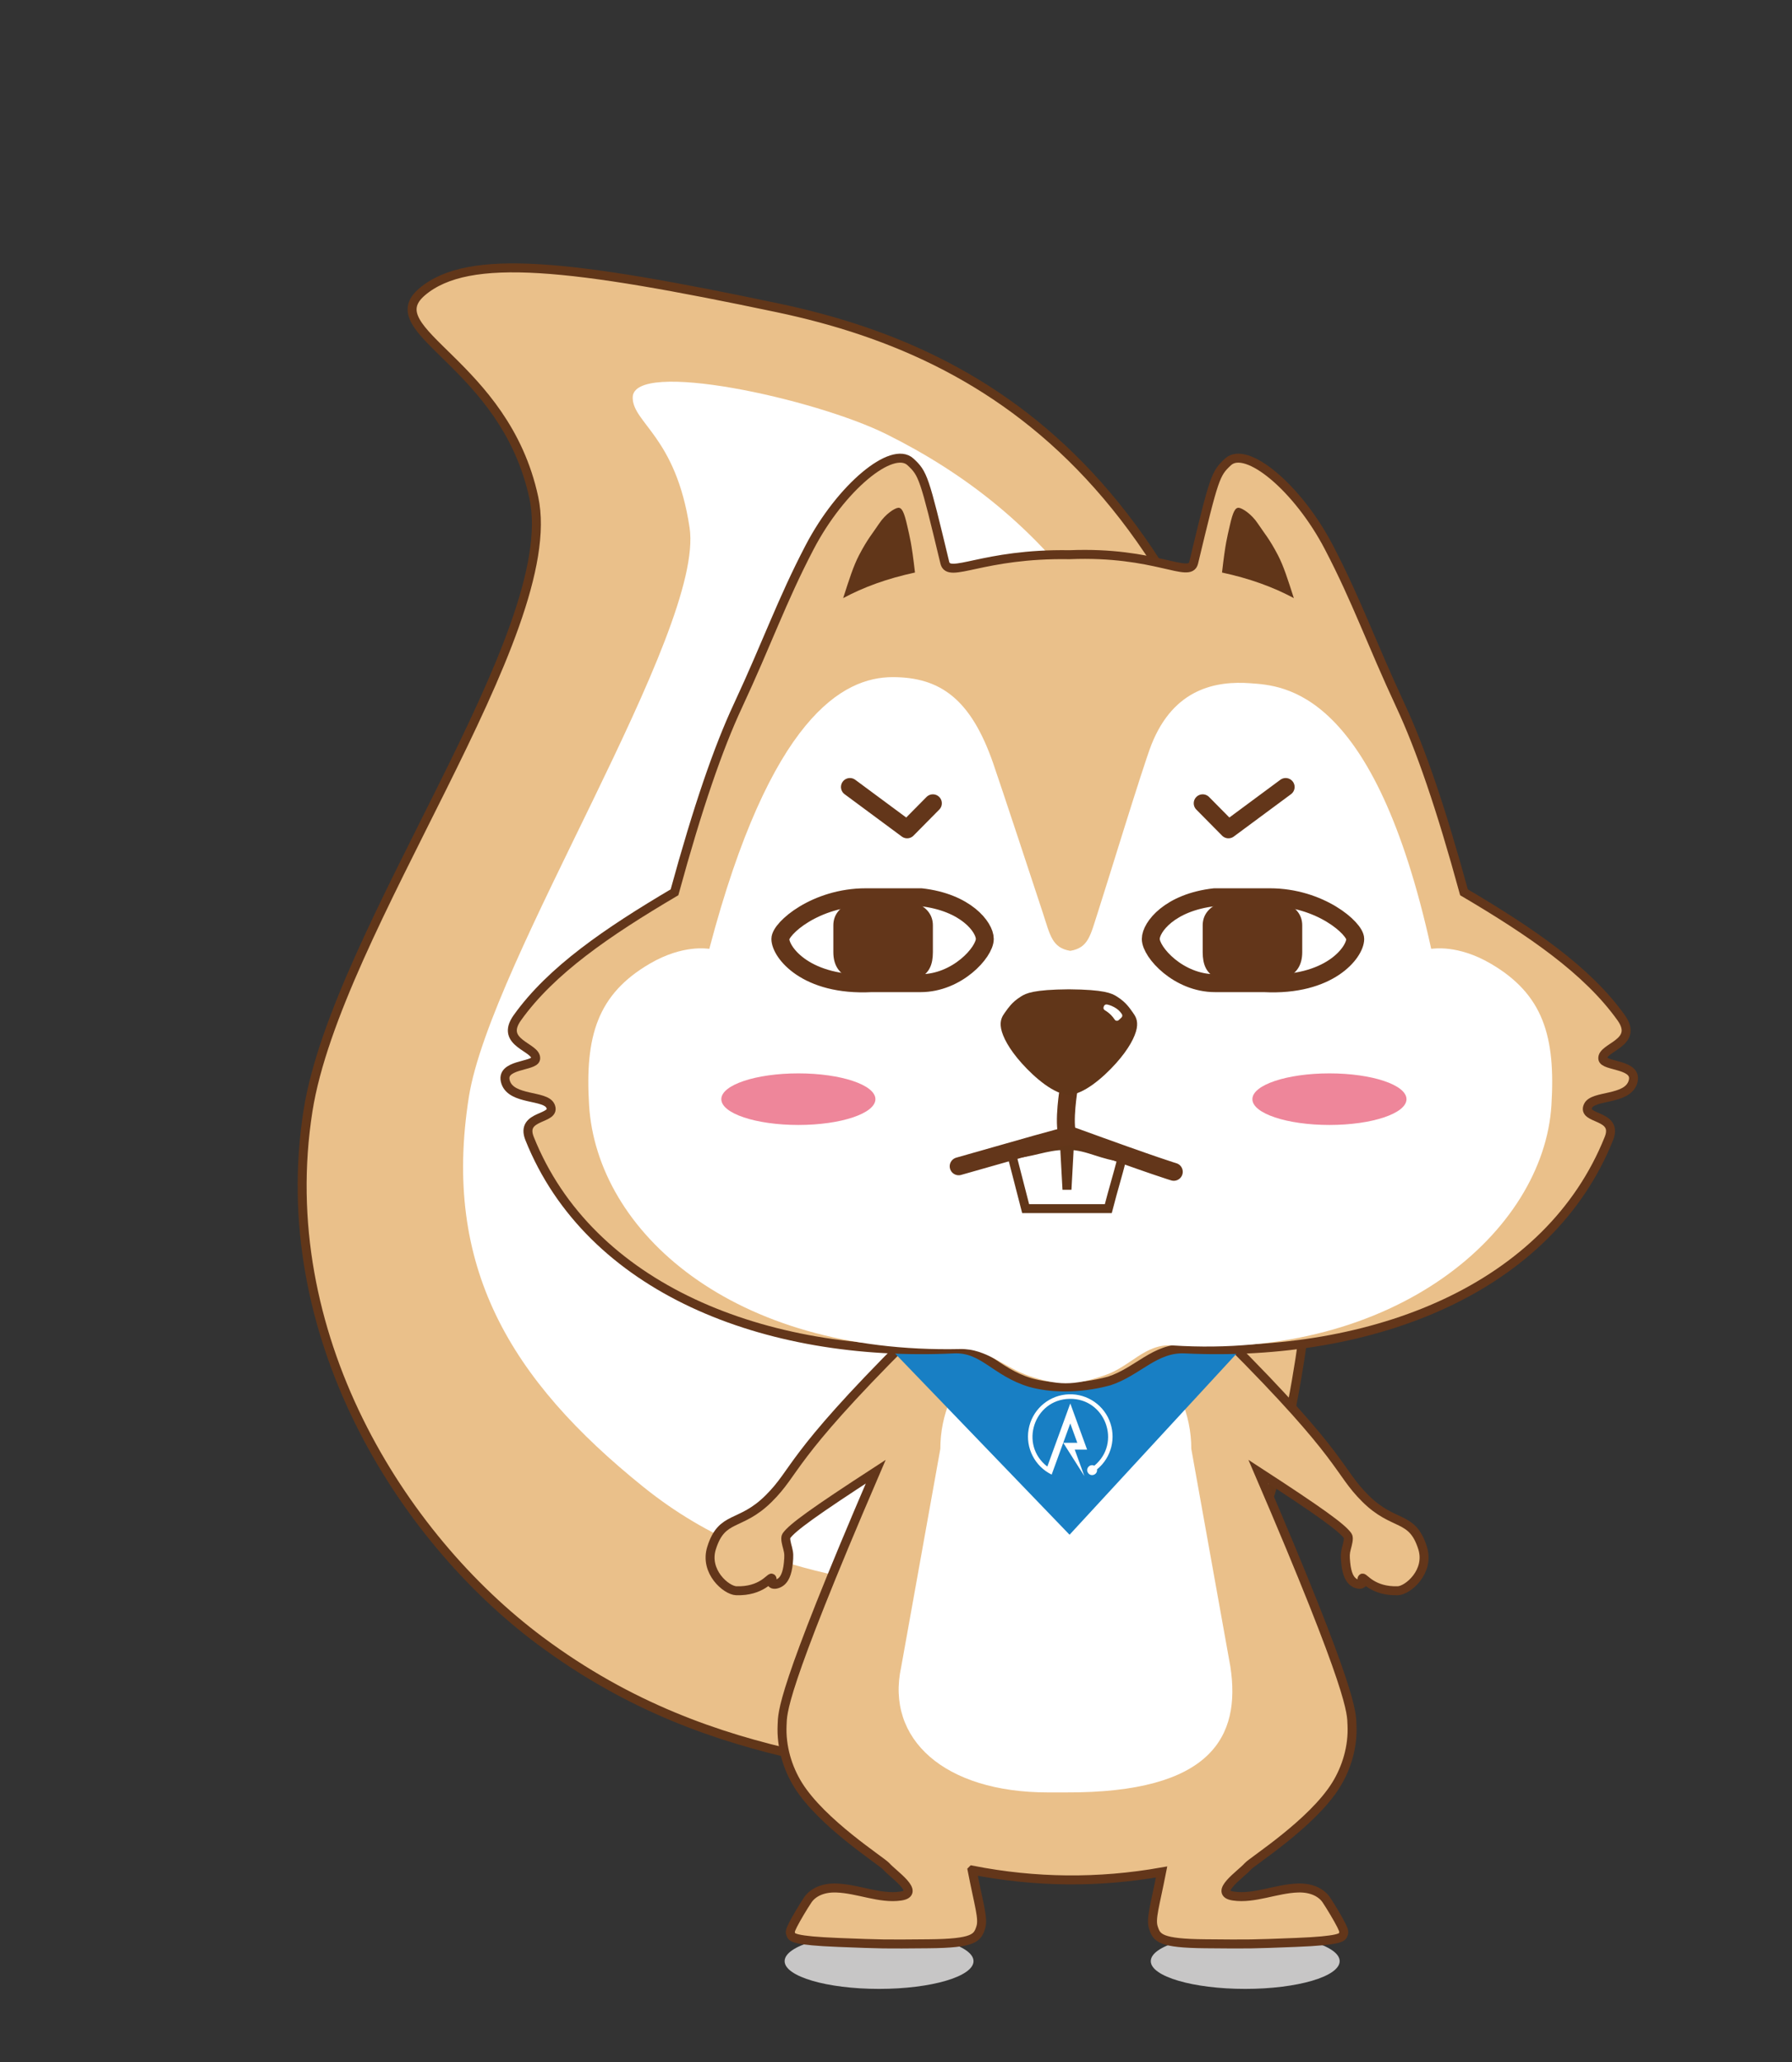 <?xml version="1.0" encoding="utf-8"?>
<!-- Generator: Adobe Illustrator 16.0.0, SVG Export Plug-In . SVG Version: 6.00 Build 0)  -->
<!DOCTYPE svg PUBLIC "-//W3C//DTD SVG 1.1//EN" "http://www.w3.org/Graphics/SVG/1.1/DTD/svg11.dtd">
<svg version="1.1" id="图层_1" xmlns="http://www.w3.org/2000/svg" xmlns:xlink="http://www.w3.org/1999/xlink" x="0px" y="0px"
	 width="200px" height="230px" viewBox="0 0 200 230" enable-background="new 0 0 200 230" xml:space="preserve">
<rect x="0" y="0" width="200" height="230" fill="#333333" stroke="none"/>
<ellipse fill="#C7C6C6" cx="138.976" cy="218.751" rx="10.54" ry="3.095"/>
<ellipse fill="#C7C6C6" cx="98.111" cy="218.751" rx="10.54" ry="3.095"/>
<g>
	<path fill="#EAC08A" stroke="#613619" stroke-miterlimit="10" d="M135.967,180.291c11.273-18.552,12.206-54.837,10.065-67.932
		c-9.256-56.612-33.614-72.635-59.259-78.026c-23-4.835-34.479-6.186-39.665-1.781c-5.187,4.405,9.245,7.92,12.473,22.97
		c3.228,15.051-22.026,48.217-25.202,68.36c-3.925,24.902,10.357,47.534,25.9,59.121c20.007,14.914,39.4,13.371,53.843,17.865
		C114.122,200.868,124.694,198.843,135.967,180.291z"/>
	<path fill="#FFFFFF" d="M129.166,159.738c8.543-14.059,9.256-41.559,7.628-51.481c-5.828-35.521-20.497-51.173-37.827-59.809
		c-8.043-4.01-28.354-8.407-28.354-4.102c0,2.831,4.826,4.356,6.35,14.516c1.731,11.536-22.232,48.255-24.639,63.52
		c-2.975,18.871,4.572,31.479,19.484,43.476c14.736,11.853,29.86,10.133,40.806,13.539
		C112.614,179.396,120.623,173.797,129.166,159.738z"/>
</g>
<path fill="#EAC08A" stroke="#63361A" stroke-miterlimit="10" d="M82.172,177.436c2.819,0.092,3.793-1.53,3.953-1.408
	c0.16,0.125-0.143,0.453,0.049,0.613c0.19,0.16,0.661,0.064,1-0.205c0.338-0.268,0.691-0.826,0.813-2.113
	c0.07-0.752,0.078-1.045-0.085-1.654c-0.109-0.406-0.312-1.104-0.138-1.354c0.644-0.926,3.16-2.735,9.973-7.159
	c-10.717,24.905-10.381,26.872-10.448,28.241c-0.122,2.455,0.622,4.824,1.772,6.684c2.66,4.296,9.334,8.508,9.845,9.092
	c0.778,0.891,3.937,2.98,1.614,3.321s-4.743-0.818-7.188-0.9c-1.611-0.054-2.679,0.574-3.191,1.345
	c-0.514,0.77-1.283,2.065-1.647,2.779c-0.362,0.715-0.321,0.846-0.212,1.104c0.109,0.261,0.285,0.648,5.288,0.843
	s5.011,0.194,10.073,0.149c5.061-0.045,5.443-0.647,5.814-1.817c0.316-0.998-0.184-2.416-0.96-6.394l0.004-0.004
	c7.046,1.383,14.093,1.449,21.14,0.205c-0.752,3.814-1.229,5.213-0.919,6.192c0.37,1.17,0.753,1.772,5.815,1.817
	c5.062,0.045,5.069,0.045,10.073-0.149c5.003-0.194,5.179-0.582,5.287-0.843c0.11-0.258,0.152-0.389-0.212-1.104
	c-0.363-0.714-1.134-2.01-1.646-2.779c-0.513-0.771-1.581-1.398-3.192-1.345c-2.443,0.082-4.865,1.241-7.187,0.9
	c-2.322-0.341,0.836-2.431,1.613-3.321c0.512-0.584,7.185-4.795,9.845-9.092c1.149-1.859,1.895-4.229,1.772-6.684
	c-0.066-1.367,0.271-3.336-10.447-28.241c6.813,4.424,9.329,6.233,9.972,7.159c0.174,0.25-0.028,0.947-0.137,1.354
	c-0.163,0.609-0.155,0.902-0.085,1.654c0.12,1.287,0.474,1.845,0.813,2.113c0.338,0.27,0.809,0.365,1,0.205s-0.112-0.49,0.048-0.613
	c0.161-0.122,1.135,1.5,3.954,1.408c1.119-0.035,3.592-2.137,2.761-4.773c-1.163-3.692-3.178-2.346-6.357-5.491
	s-2.128-4.39-15.488-17.719c-0.424-0.423-0.856-0.854-1.285-1.285l-14.896-0.851v-0.188l-1.651,0.094l-1.649-0.094v0.188
	l-14.896,0.851c-0.429,0.431-0.861,0.862-1.285,1.285c-13.359,13.33-12.309,14.573-15.488,17.719s-5.194,1.799-6.357,5.491
	C78.584,175.299,81.057,177.4,82.172,177.436z"/>
<path fill="#FFFFFF" d="M104.947,161.611c0-7.734,6.27-14.004,14.005-14.004l0,0c7.734,0,14.005,6.27,14.005,14.004l4.365,24.313
	c1.182,7.776-2.093,14.076-18.37,14.006h-2.001c-11.549,0-18.143-5.957-16.369-14.006L104.947,161.611z"/>
<polygon fill="#187FC4" points="124.014,126.489 115.279,126.489 97.036,148.002 119.37,171.188 140.596,148.184 "/>
<path fill="#EAC08A" stroke="#63361A" stroke-miterlimit="10" d="M56.443,120.749c0.682,1.978,4.396,1.385,4.979,2.592
	c0.764,1.583-3.41,0.921-2.318,3.649c6.675,16.686,26.145,24.473,47.334,23.473c3.322-0.156,4.591,2.551,8.557,3.751
	c2.096,0.595,5.335,0.774,8.813-0.181c3.161-1.033,5.102-3.727,8.423-3.57c21.189,1,40.659-6.787,47.334-23.473
	c1.092-2.729-3.083-2.066-2.318-3.649c0.583-1.208,4.297-0.614,4.979-2.592c0.729-2.112-3.239-1.739-3.342-2.66
	c-0.146-1.315,4.092-1.705,2.046-4.57c-3.777-5.289-10.024-9.556-17.539-13.99c-2.607-9.526-4.882-16.092-7.056-20.759
	c-3.34-7.168-4.896-11.734-8.024-17.727c-3.483-6.673-9.228-11.407-11.259-9.521c-1.406,1.305-1.534,1.673-3.829,11.239
	c-0.443,1.847-4.242-1.282-13.852-0.888c-9.738-0.166-13.48,2.735-13.924,0.888c-2.297-9.566-2.424-9.934-3.829-11.239
	c-2.031-1.886-7.774,2.848-11.259,9.521c-3.129,5.993-4.684,10.559-8.024,17.727c-2.174,4.666-4.446,11.233-7.056,20.759
	c-7.514,4.434-13.762,8.701-17.539,13.99c-2.046,2.865,2.191,3.254,2.046,4.57C59.682,119.009,55.715,118.637,56.443,120.749z"/>
<path fill="#613619" d="M136.386,63.862c3.116,0.671,5.707,1.619,8.015,2.853c-0.673-2.094-1.139-3.569-1.771-4.785
	c-0.964-1.85-1.519-2.435-2.237-3.52c-0.718-1.085-1.758-1.744-2.139-1.768c-0.381-0.023-0.646,0.385-1.017,2.062
	C136.964,59.933,136.772,60.487,136.386,63.862z"/>
<path fill="#613619" d="M102.118,63.862c-3.116,0.671-5.707,1.619-8.015,2.853c0.673-2.094,1.139-3.569,1.771-4.785
	c0.965-1.85,1.52-2.435,2.237-3.52s1.758-1.744,2.139-1.768c0.382-0.023,0.646,0.385,1.017,2.062
	C101.54,59.933,101.73,60.487,102.118,63.862z"/>
<g>
	<path fill="#FFFFFF" d="M65.746,123.271c0.863,14.033,15.928,27.756,41.407,27.205c2.993-0.065,4.891,2.049,7.765,3.021
		c3.054,1.012,4.828,1.147,8.394-0.101c2.874-0.972,4.475-3.523,7.501-3.326c25.031,1.638,41.475-12.766,42.338-26.799
		c0.472-7.666-0.909-12.366-6.786-15.789c-3.69-2.148-6.396-1.656-6.633-1.649c-6.36-28.94-16.454-29.349-20.179-29.622
		c-3.789-0.278-8.544,0.545-11.045,6.848c-0.928,2.34-5.175,16.249-6.002,18.773c-0.805,2.459-1.013,3.894-3.057,4.227
		c-2.044-0.333-2.252-1.769-3.058-4.227c-0.827-2.525-4.718-14.317-5.546-16.695c-2.488-7.153-5.898-9.608-11.219-9.608
		c-5.523,0-13.646,4.427-20.461,30.304c-0.236-0.007-2.941-0.499-6.632,1.649C66.657,110.904,65.276,115.605,65.746,123.271z"/>
</g>
<ellipse fill="#EE869A" cx="148.375" cy="122.604" rx="8.599" ry="2.877"/>
<ellipse fill="#EE869A" cx="89.103" cy="122.604" rx="8.599" ry="2.877"/>
<path fill="none" stroke="#63361A" stroke-width="2" stroke-linecap="round" stroke-linejoin="round" stroke-miterlimit="10" d="
	M119.164,126.723c-0.535-1.512,0.132-5.41,0.132-5.41"/>
<g>
	<path fill="#613619" d="M124.646,111.152c0.577,0.363,0.905,0.683,1.148,0.955s0.401,0.498,0.652,0.852s0.595,0.838,0.419,1.759
		c-0.177,0.921-0.872,2.28-2.322,3.897s-3.653,3.49-5.248,3.49c-1.596,0-3.798-1.873-5.247-3.49
		c-1.451-1.617-2.146-2.977-2.322-3.897s0.168-1.405,0.418-1.759c0.252-0.354,0.41-0.58,0.652-0.852
		c0.243-0.272,0.571-0.592,1.148-0.955c0.576-0.363,1.402-0.771,5.351-0.802C123.244,110.381,124.07,110.788,124.646,111.152z"/>
	<path fill="#FFFFFF" d="M124.862,113.78c-0.139,0.129-0.356,0.102-0.459-0.056c-0.099-0.151-0.235-0.334-0.405-0.505
		c-0.26-0.261-0.521-0.436-0.697-0.539c-0.128-0.075-0.18-0.23-0.127-0.368l0.032-0.082c0.053-0.135,0.191-0.216,0.335-0.189
		c0.256,0.048,0.677,0.174,1.131,0.504c0.253,0.184,0.429,0.409,0.536,0.572c0.081,0.123,0.06,0.285-0.048,0.386L124.862,113.78z"/>
</g>
<g>
	<g>
		<g>
			<path fill="#FFFFFF" d="M120.236,160.934c-0.263-0.721-0.524-1.44-0.786-2.16c-0.692,1.901-1.386,3.805-2.077,5.707
				c-1.882-0.922-2.931-2.976-2.574-5.041c0.355-2.064,2.03-3.648,4.112-3.888s4.073,0.923,4.888,2.854
				c0.814,1.931,0.259,4.168-1.365,5.492c0.087,0.569-0.647,0.875-0.988,0.41c-0.341-0.466,0.171-1.074,0.688-0.82
				c3.073-2.54,1.227-7.531-2.76-7.458c-3.984,0.073-5.648,5.129-2.485,7.554c0.855-2.348,1.709-4.693,2.563-7.041
				c0.625,1.717,1.25,3.436,1.875,5.152c-0.46,0-0.919,0-1.378,0c0.357,0.984,0.716,1.968,1.073,2.951
				c-0.785-1.237-1.571-2.477-2.357-3.715C119.188,160.932,119.712,160.932,120.236,160.934z"/>
		</g>
	</g>
</g>
<g>
	<path fill="none" stroke="#613619" stroke-miterlimit="10" d="M112.895,128.709c0.598,2.318,0.977,3.785,1.574,6.104
		c3.075,0,6.149,0,9.225,0c0.599-2.319,0.976-3.459,1.573-5.776c-2.046-0.056-3.87-1.265-5.917-1.267
		c-0.089,1.638-0.179,3.274-0.268,4.912c-0.09-1.638-0.18-3.274-0.27-4.912C116.766,127.771,114.939,128.652,112.895,128.709z"/>
	<path fill="none" stroke="#63361A" stroke-width="2" stroke-linecap="round" stroke-linejoin="round" stroke-miterlimit="10" d="
		M106.995,130.091c7.64-2.176,11.234-3.214,12.427-3.456c9.881,3.598,11.582,4.072,11.582,4.072"/>
</g>
<g>
	<path fill="none" stroke="#63361A" stroke-width="2" stroke-linecap="round" stroke-linejoin="round" stroke-miterlimit="10" d="
		M128.436,104.73c0-1.302,2.11-4.09,7.109-4.648h6.167c5.625,0,9.542,3.485,9.542,4.648l0,0c0,1.485-2.879,5.31-10.173,4.935h-5.472
		C131.525,109.665,128.436,106.215,128.436,104.73L128.436,104.73z"/>
	
		<polyline fill="none" stroke="#63361A" stroke-width="2" stroke-linecap="round" stroke-linejoin="round" stroke-miterlimit="10" points="
		143.488,87.783 137.104,92.507 134.229,89.6 	"/>
	<path fill="#63361A" d="M134.229,103.22c0-2.219,2.487-3.138,5.555-3.138l0,0c3.067,0,5.554,0.919,5.554,3.138v2.986
		c0,2.881-2.487,3.459-5.554,3.459l0,0c-3.905,0-5.555-0.679-5.555-3.459V103.22z"/>
</g>
<g>
	<path fill="none" stroke="#63361A" stroke-width="2" stroke-linecap="round" stroke-linejoin="round" stroke-miterlimit="10" d="
		M109.911,104.73c0-1.302-2.11-4.09-7.108-4.648h-6.168c-5.625,0-9.541,3.485-9.541,4.648l0,0c0,1.485,2.879,5.31,10.172,4.935
		h5.473C106.822,109.665,109.911,106.215,109.911,104.73L109.911,104.73z"/>
	
		<polyline fill="none" stroke="#63361A" stroke-width="2" stroke-linecap="round" stroke-linejoin="round" stroke-miterlimit="10" points="
		94.858,87.783 101.242,92.507 104.116,89.6 	"/>
	<path fill="#63361A" d="M104.116,103.22c0-2.219-2.487-3.138-5.554-3.138l0,0c-3.068,0-5.555,0.919-5.555,3.138v2.986
		c0,2.881,2.487,3.459,5.555,3.459l0,0c3.904,0,5.554-0.679,5.554-3.459V103.22z"/>
</g>
</svg>
